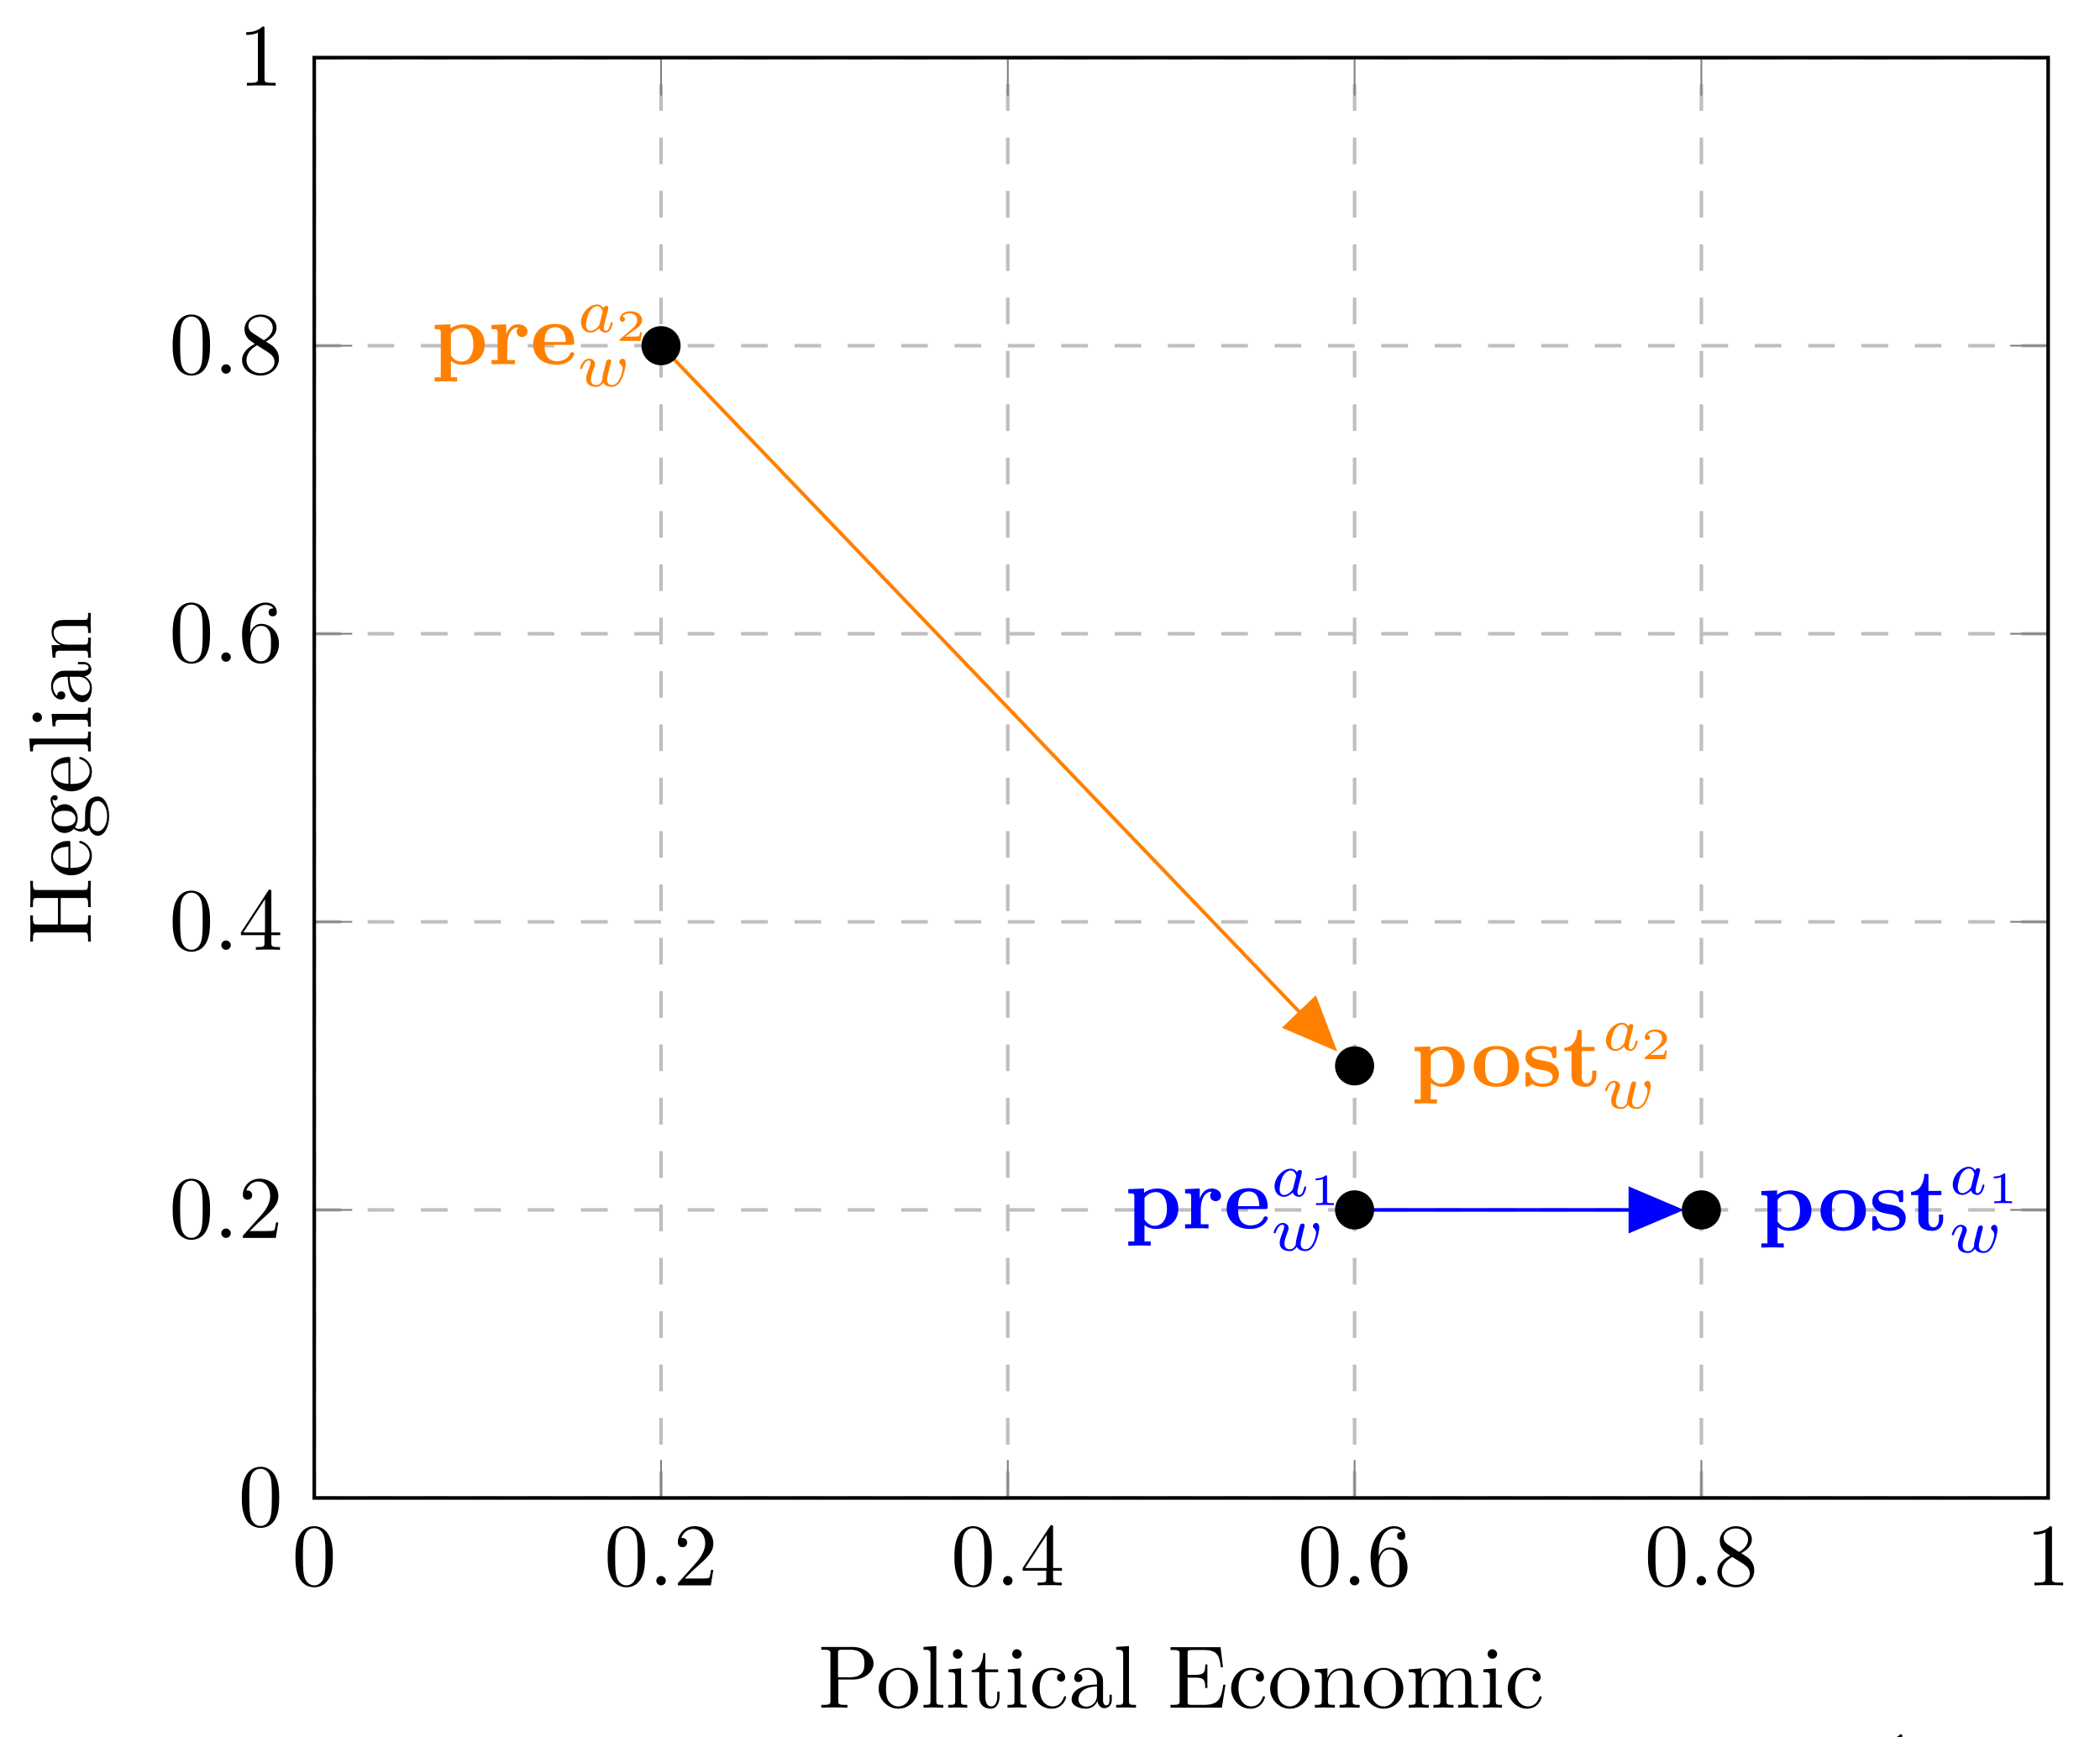 <?xml version="1.0" encoding="UTF-8"?>
<svg xmlns="http://www.w3.org/2000/svg" xmlns:xlink="http://www.w3.org/1999/xlink" width="258.824pt" height="214.137pt" viewBox="0 0 258.824 214.137" version="1.1">
<defs>
<g>
<symbol overflow="visible" id="glyph0-0">
<path style="stroke:none;" d=""/>
</symbol>
<symbol overflow="visible" id="glyph0-1">
<path style="stroke:none;" d="M 5.031 -3.5 C 5.031 -4.375 4.984 -5.25 4.594 -6.062 C 4.094 -7.125 3.203 -7.297 2.734 -7.297 C 2.078 -7.297 1.281 -7.016 0.828 -5.984 C 0.484 -5.234 0.422 -4.375 0.422 -3.5 C 0.422 -2.688 0.469 -1.703 0.922 -0.859 C 1.391 0.016 2.188 0.234 2.734 0.234 C 3.312 0.234 4.156 0.016 4.641 -1.031 C 4.984 -1.781 5.031 -2.641 5.031 -3.5 Z M 4.125 -3.641 C 4.125 -2.812 4.125 -2.062 4.016 -1.375 C 3.844 -0.328 3.219 0 2.734 0 C 2.297 0 1.656 -0.281 1.453 -1.328 C 1.344 -1.984 1.344 -2.984 1.344 -3.641 C 1.344 -4.344 1.344 -5.062 1.422 -5.656 C 1.625 -6.953 2.453 -7.047 2.734 -7.047 C 3.094 -7.047 3.812 -6.859 4.016 -5.766 C 4.125 -5.156 4.125 -4.328 4.125 -3.641 Z M 4.125 -3.641 "/>
</symbol>
<symbol overflow="visible" id="glyph0-2">
<path style="stroke:none;" d="M 4.922 -1.906 L 4.641 -1.906 C 4.594 -1.578 4.516 -1.094 4.406 -0.938 C 4.328 -0.844 3.609 -0.844 3.359 -0.844 L 1.391 -0.844 L 2.547 -1.969 C 4.266 -3.484 4.922 -4.078 4.922 -5.172 C 4.922 -6.422 3.938 -7.297 2.594 -7.297 C 1.359 -7.297 0.547 -6.281 0.547 -5.312 C 0.547 -4.703 1.094 -4.703 1.125 -4.703 C 1.312 -4.703 1.703 -4.828 1.703 -5.281 C 1.703 -5.562 1.5 -5.844 1.125 -5.844 C 1.031 -5.844 1 -5.844 0.969 -5.844 C 1.234 -6.547 1.812 -6.953 2.453 -6.953 C 3.453 -6.953 3.922 -6.062 3.922 -5.172 C 3.922 -4.297 3.375 -3.422 2.766 -2.75 L 0.672 -0.406 C 0.547 -0.281 0.547 -0.266 0.547 0 L 4.609 0 Z M 4.922 -1.906 "/>
</symbol>
<symbol overflow="visible" id="glyph0-3">
<path style="stroke:none;" d="M 5.156 -1.812 L 5.156 -2.141 L 4.062 -2.141 L 4.062 -7.125 C 4.062 -7.344 4.062 -7.422 3.891 -7.422 C 3.797 -7.422 3.75 -7.422 3.672 -7.281 L 0.312 -2.141 L 0.312 -1.812 L 3.219 -1.812 L 3.219 -0.859 C 3.219 -0.453 3.203 -0.344 2.391 -0.344 L 2.156 -0.344 L 2.156 0 C 2.609 -0.031 3.172 -0.031 3.641 -0.031 C 4.094 -0.031 4.672 -0.031 5.125 0 L 5.125 -0.344 L 4.891 -0.344 C 4.078 -0.344 4.062 -0.453 4.062 -0.859 L 4.062 -1.812 Z M 3.281 -2.141 L 0.609 -2.141 L 3.281 -6.234 Z M 3.281 -2.141 "/>
</symbol>
<symbol overflow="visible" id="glyph0-4">
<path style="stroke:none;" d="M 5 -2.234 C 5 -3.625 4.031 -4.672 2.812 -4.672 C 2.062 -4.672 1.672 -4.125 1.453 -3.594 L 1.453 -3.859 C 1.453 -6.625 2.797 -7.016 3.359 -7.016 C 3.625 -7.016 4.078 -6.953 4.328 -6.578 C 4.156 -6.578 3.719 -6.578 3.719 -6.094 C 3.719 -5.75 3.984 -5.594 4.234 -5.594 C 4.406 -5.594 4.734 -5.688 4.734 -6.109 C 4.734 -6.766 4.25 -7.297 3.344 -7.297 C 1.938 -7.297 0.453 -5.875 0.453 -3.469 C 0.453 -0.531 1.734 0.234 2.75 0.234 C 3.969 0.234 5 -0.781 5 -2.234 Z M 4.016 -2.25 C 4.016 -1.719 4.016 -1.172 3.828 -0.781 C 3.5 -0.125 3 -0.062 2.75 -0.062 C 2.062 -0.062 1.734 -0.719 1.672 -0.891 C 1.469 -1.406 1.469 -2.281 1.469 -2.469 C 1.469 -3.328 1.812 -4.422 2.797 -4.422 C 2.984 -4.422 3.484 -4.422 3.828 -3.75 C 4.016 -3.344 4.016 -2.781 4.016 -2.25 Z M 4.016 -2.25 "/>
</symbol>
<symbol overflow="visible" id="glyph0-5">
<path style="stroke:none;" d="M 5 -1.844 C 5 -2.234 4.891 -2.734 4.469 -3.188 C 4.266 -3.422 4.078 -3.531 3.391 -3.969 C 4.172 -4.375 4.703 -4.938 4.703 -5.656 C 4.703 -6.672 3.734 -7.297 2.734 -7.297 C 1.641 -7.297 0.75 -6.484 0.75 -5.469 C 0.75 -5.266 0.781 -4.781 1.234 -4.266 C 1.359 -4.125 1.766 -3.859 2.031 -3.672 C 1.406 -3.359 0.453 -2.734 0.453 -1.656 C 0.453 -0.5 1.578 0.234 2.734 0.234 C 3.969 0.234 5 -0.672 5 -1.844 Z M 4.234 -5.656 C 4.234 -5.031 3.797 -4.516 3.141 -4.125 L 1.781 -5 C 1.281 -5.328 1.234 -5.703 1.234 -5.891 C 1.234 -6.562 1.953 -7.016 2.734 -7.016 C 3.531 -7.016 4.234 -6.453 4.234 -5.656 Z M 4.453 -1.453 C 4.453 -0.641 3.641 -0.062 2.734 -0.062 C 1.797 -0.062 1 -0.75 1 -1.656 C 1 -2.297 1.359 -2.984 2.297 -3.5 L 3.641 -2.656 C 3.938 -2.438 4.453 -2.109 4.453 -1.453 Z M 4.453 -1.453 "/>
</symbol>
<symbol overflow="visible" id="glyph0-6">
<path style="stroke:none;" d="M 4.594 0 L 4.594 -0.344 L 4.234 -0.344 C 3.25 -0.344 3.219 -0.453 3.219 -0.859 L 3.219 -7.016 C 3.219 -7.266 3.219 -7.297 2.969 -7.297 C 2.297 -6.594 1.328 -6.594 0.969 -6.594 L 0.969 -6.25 C 1.188 -6.25 1.844 -6.25 2.406 -6.531 L 2.406 -0.859 C 2.406 -0.469 2.375 -0.344 1.391 -0.344 L 1.047 -0.344 L 1.047 0 C 1.422 -0.031 2.375 -0.031 2.812 -0.031 C 3.25 -0.031 4.203 -0.031 4.594 0 Z M 4.594 0 "/>
</symbol>
<symbol overflow="visible" id="glyph1-0">
<path style="stroke:none;" d=""/>
</symbol>
<symbol overflow="visible" id="glyph1-1">
<path style="stroke:none;" d="M 2.109 -0.578 C 2.109 -0.891 1.844 -1.156 1.516 -1.156 C 1.203 -1.156 0.938 -0.891 0.938 -0.578 C 0.938 -0.266 1.203 0 1.516 0 C 1.844 0 2.109 -0.266 2.109 -0.578 Z M 2.109 -0.578 "/>
</symbol>
<symbol overflow="visible" id="glyph2-0">
<path style="stroke:none;" d=""/>
</symbol>
<symbol overflow="visible" id="glyph2-1">
<path style="stroke:none;" d="M 6.578 -2.438 C 6.578 -3.906 5.578 -4.922 4 -4.922 C 3.172 -4.922 2.594 -4.594 2.344 -4.391 L 2.344 -4.922 L 0.406 -4.844 L 0.406 -4.328 C 1.078 -4.328 1.156 -4.328 1.156 -3.906 L 1.156 1.609 L 0.406 1.609 L 0.406 2.125 L 1.781 2.094 L 3.172 2.125 L 3.172 1.609 L 2.406 1.609 L 2.406 -0.422 C 2.875 -0.047 3.359 0.062 3.812 0.062 C 5.453 0.062 6.578 -0.922 6.578 -2.438 Z M 5.172 -2.438 C 5.172 -0.891 4.406 -0.328 3.688 -0.328 C 3.531 -0.328 3.016 -0.328 2.531 -0.922 C 2.406 -1.062 2.406 -1.078 2.406 -1.281 L 2.406 -3.609 C 2.406 -3.812 2.422 -3.828 2.578 -3.969 C 3.016 -4.422 3.578 -4.484 3.828 -4.484 C 4.562 -4.484 5.172 -3.828 5.172 -2.438 Z M 5.172 -2.438 "/>
</symbol>
<symbol overflow="visible" id="glyph2-2">
<path style="stroke:none;" d="M 4.844 -4.031 C 4.844 -4.609 4.25 -4.922 3.688 -4.922 C 2.906 -4.922 2.469 -4.375 2.219 -3.688 L 2.219 -4.922 L 0.406 -4.844 L 0.406 -4.328 C 1.078 -4.328 1.156 -4.328 1.156 -3.906 L 1.156 -0.516 L 0.406 -0.516 L 0.406 0 L 1.781 -0.031 C 2.203 -0.031 2.906 -0.031 3.297 0 L 3.297 -0.516 L 2.344 -0.516 L 2.344 -2.438 C 2.344 -3.203 2.625 -4.531 3.719 -4.531 C 3.719 -4.531 3.5 -4.344 3.5 -4.031 C 3.5 -3.578 3.859 -3.359 4.172 -3.359 C 4.484 -3.359 4.844 -3.594 4.844 -4.031 Z M 4.844 -4.031 "/>
</symbol>
<symbol overflow="visible" id="glyph2-3">
<path style="stroke:none;" d="M 5.406 -1.281 C 5.406 -1.484 5.203 -1.484 5.141 -1.484 C 4.969 -1.484 4.938 -1.422 4.875 -1.25 C 4.641 -0.719 4.016 -0.375 3.312 -0.375 C 1.766 -0.375 1.75 -1.828 1.75 -2.391 L 5.062 -2.391 C 5.297 -2.391 5.406 -2.391 5.406 -2.688 C 5.406 -3.016 5.344 -3.828 4.797 -4.375 C 4.391 -4.766 3.812 -4.969 3.062 -4.969 C 1.297 -4.969 0.344 -3.828 0.344 -2.469 C 0.344 -1 1.453 0.062 3.203 0.062 C 4.938 0.062 5.406 -1.094 5.406 -1.281 Z M 4.375 -2.75 L 1.75 -2.75 C 1.781 -3.172 1.781 -3.641 2.016 -4 C 2.297 -4.438 2.734 -4.562 3.062 -4.562 C 4.344 -4.562 4.359 -3.125 4.375 -2.75 Z M 4.375 -2.75 "/>
</symbol>
<symbol overflow="visible" id="glyph2-4">
<path style="stroke:none;" d="M 5.938 -2.391 C 5.938 -3.859 4.922 -4.969 3.141 -4.969 C 1.344 -4.969 0.344 -3.844 0.344 -2.391 C 0.344 -1.031 1.312 0.062 3.141 0.062 C 4.984 0.062 5.938 -1.047 5.938 -2.391 Z M 4.531 -2.516 C 4.531 -1.562 4.531 -0.375 3.141 -0.375 C 1.75 -0.375 1.75 -1.562 1.75 -2.516 C 1.75 -3 1.75 -3.562 1.938 -3.938 C 2.141 -4.344 2.609 -4.562 3.141 -4.562 C 3.609 -4.562 4.062 -4.391 4.297 -4.016 C 4.531 -3.641 4.531 -3.031 4.531 -2.516 Z M 4.531 -2.516 "/>
</symbol>
<symbol overflow="visible" id="glyph2-5">
<path style="stroke:none;" d="M 4.547 -1.531 C 4.547 -2 4.328 -2.391 3.938 -2.688 C 3.516 -3.016 3.172 -3.078 2.312 -3.219 C 1.906 -3.297 1.188 -3.422 1.188 -3.938 C 1.188 -4.609 2.219 -4.609 2.422 -4.609 C 3.234 -4.609 3.656 -4.297 3.719 -3.688 C 3.719 -3.531 3.734 -3.469 3.969 -3.469 C 4.234 -3.469 4.234 -3.531 4.234 -3.781 L 4.234 -4.656 C 4.234 -4.859 4.234 -4.969 4.031 -4.969 C 3.984 -4.969 3.969 -4.969 3.531 -4.75 C 3.25 -4.891 2.875 -4.969 2.438 -4.969 C 2.109 -4.969 0.422 -4.969 0.422 -3.531 C 0.422 -3.094 0.641 -2.797 0.859 -2.609 C 1.297 -2.219 1.703 -2.156 2.547 -2 C 2.953 -1.938 3.766 -1.797 3.766 -1.156 C 3.766 -0.328 2.766 -0.328 2.516 -0.328 C 1.359 -0.328 1.078 -1.125 0.938 -1.594 C 0.891 -1.75 0.828 -1.75 0.672 -1.75 C 0.422 -1.75 0.422 -1.688 0.422 -1.438 L 0.422 -0.234 C 0.422 -0.031 0.422 0.062 0.609 0.062 C 0.688 0.062 0.719 0.062 0.938 -0.094 L 1.234 -0.281 C 1.734 0.062 2.297 0.062 2.516 0.062 C 2.859 0.062 4.547 0.062 4.547 -1.531 Z M 4.547 -1.531 "/>
</symbol>
<symbol overflow="visible" id="glyph2-6">
<path style="stroke:none;" d="M 4.188 -1.359 L 4.188 -1.938 L 3.672 -1.938 L 3.672 -1.375 C 3.672 -0.641 3.312 -0.375 3.016 -0.375 C 2.375 -0.375 2.375 -1.078 2.375 -1.328 L 2.375 -4.344 L 3.969 -4.344 L 3.969 -4.859 L 2.375 -4.859 L 2.375 -6.953 L 1.859 -6.953 C 1.844 -5.859 1.312 -4.781 0.234 -4.75 L 0.234 -4.344 L 1.125 -4.344 L 1.125 -1.344 C 1.125 -0.172 2.078 0.062 2.859 0.062 C 3.688 0.062 4.188 -0.562 4.188 -1.359 Z M 4.188 -1.359 "/>
</symbol>
<symbol overflow="visible" id="glyph3-0">
<path style="stroke:none;" d=""/>
</symbol>
<symbol overflow="visible" id="glyph3-1">
<path style="stroke:none;" d="M 4.375 -1.094 C 4.375 -1.203 4.281 -1.203 4.266 -1.203 C 4.156 -1.203 4.141 -1.172 4.094 -0.953 C 4 -0.594 3.844 -0.141 3.531 -0.141 C 3.328 -0.141 3.281 -0.312 3.281 -0.516 C 3.281 -0.641 3.344 -0.922 3.391 -1.125 L 3.562 -1.812 C 3.641 -2.094 3.641 -2.141 3.719 -2.391 C 3.766 -2.594 3.844 -2.953 3.844 -2.984 C 3.844 -3.156 3.719 -3.234 3.594 -3.234 C 3.453 -3.234 3.281 -3.141 3.234 -2.938 C 3.078 -3.188 2.812 -3.391 2.453 -3.391 C 1.469 -3.391 0.469 -2.297 0.469 -1.203 C 0.469 -0.453 0.969 0.078 1.625 0.078 C 2.047 0.078 2.406 -0.156 2.719 -0.453 C 2.859 0 3.312 0.078 3.5 0.078 C 3.781 0.078 3.969 -0.094 4.109 -0.328 C 4.281 -0.625 4.375 -1.062 4.375 -1.094 Z M 3.109 -2.391 L 2.75 -0.953 C 2.688 -0.75 2.531 -0.594 2.359 -0.438 C 2.281 -0.391 1.984 -0.141 1.656 -0.141 C 1.359 -0.141 1.094 -0.344 1.094 -0.875 C 1.094 -1.281 1.312 -2.125 1.484 -2.438 C 1.844 -3.047 2.234 -3.172 2.453 -3.172 C 2.984 -3.172 3.125 -2.578 3.125 -2.5 C 3.125 -2.469 3.109 -2.422 3.109 -2.391 Z M 3.109 -2.391 "/>
</symbol>
<symbol overflow="visible" id="glyph3-2">
<path style="stroke:none;" d="M 5.984 -2.781 C 5.984 -3.359 5.656 -3.391 5.594 -3.391 C 5.406 -3.391 5.188 -3.188 5.188 -2.984 C 5.188 -2.859 5.266 -2.797 5.312 -2.75 C 5.5 -2.594 5.594 -2.375 5.594 -2.125 C 5.594 -2.031 5.281 -0.141 4.297 -0.141 C 3.688 -0.141 3.688 -0.688 3.688 -0.828 C 3.688 -1.031 3.719 -1.156 3.828 -1.594 L 4.031 -2.453 C 4.094 -2.656 4.188 -3.016 4.188 -3.062 C 4.188 -3.219 4.062 -3.312 3.922 -3.312 C 3.781 -3.312 3.641 -3.219 3.594 -3.078 C 3.578 -3.016 3.5 -2.703 3.438 -2.516 C 3.344 -2.078 3.344 -2.062 3.219 -1.625 C 3.125 -1.203 3.109 -1.141 3.094 -0.922 C 3.125 -0.766 3.062 -0.625 2.891 -0.391 C 2.781 -0.266 2.625 -0.141 2.375 -0.141 C 2.078 -0.141 1.688 -0.25 1.688 -0.844 C 1.688 -1.234 1.891 -1.797 2.047 -2.188 C 2.172 -2.531 2.203 -2.594 2.203 -2.734 C 2.203 -3.094 1.891 -3.391 1.484 -3.391 C 0.703 -3.391 0.359 -2.344 0.359 -2.203 C 0.359 -2.109 0.469 -2.109 0.484 -2.109 C 0.594 -2.109 0.609 -2.141 0.625 -2.234 C 0.828 -2.875 1.156 -3.172 1.453 -3.172 C 1.594 -3.172 1.656 -3.078 1.656 -2.906 C 1.656 -2.719 1.578 -2.562 1.547 -2.453 C 1.109 -1.328 1.109 -1.188 1.109 -0.938 C 1.109 -0.031 1.922 0.078 2.344 0.078 C 2.484 0.078 2.859 0.078 3.203 -0.438 C 3.391 -0.094 3.812 0.078 4.266 0.078 C 4.953 0.078 5.297 -0.516 5.453 -0.828 C 5.781 -1.469 5.984 -2.438 5.984 -2.781 Z M 5.984 -2.781 "/>
</symbol>
<symbol overflow="visible" id="glyph4-0">
<path style="stroke:none;" d=""/>
</symbol>
<symbol overflow="visible" id="glyph4-1">
<path style="stroke:none;" d="M 3.031 0 L 3.031 -0.234 L 2.766 -0.234 C 2.188 -0.234 2.188 -0.297 2.188 -0.469 L 2.188 -3.484 C 2.188 -3.656 2.172 -3.656 1.984 -3.656 C 1.594 -3.297 0.984 -3.297 0.875 -3.297 L 0.781 -3.297 L 0.781 -3.062 L 0.875 -3.062 C 1 -3.062 1.359 -3.078 1.672 -3.219 L 1.672 -0.469 C 1.672 -0.297 1.672 -0.234 1.094 -0.234 L 0.828 -0.234 L 0.828 0 C 1.125 -0.016 1.609 -0.016 1.938 -0.016 C 2.25 -0.016 2.734 -0.016 3.031 0 Z M 3.031 0 "/>
</symbol>
<symbol overflow="visible" id="glyph4-2">
<path style="stroke:none;" d="M 3.234 -1.062 L 3 -1.062 C 2.984 -0.953 2.922 -0.609 2.844 -0.562 C 2.797 -0.531 2.344 -0.531 2.25 -0.531 L 1.172 -0.531 C 1.547 -0.797 1.953 -1.109 2.281 -1.328 C 2.766 -1.656 3.234 -1.984 3.234 -2.562 C 3.234 -3.266 2.562 -3.656 1.781 -3.656 C 1.047 -3.656 0.5 -3.219 0.5 -2.688 C 0.5 -2.406 0.734 -2.359 0.812 -2.359 C 0.969 -2.359 1.141 -2.453 1.141 -2.672 C 1.141 -2.875 1 -2.984 0.828 -3 C 0.984 -3.25 1.297 -3.406 1.672 -3.406 C 2.203 -3.406 2.641 -3.094 2.641 -2.562 C 2.641 -2.094 2.328 -1.75 1.906 -1.391 L 0.562 -0.25 C 0.516 -0.203 0.5 -0.203 0.5 -0.172 L 0.5 0 L 3.047 0 Z M 3.234 -1.062 "/>
</symbol>
<symbol overflow="visible" id="glyph5-0">
<path style="stroke:none;" d=""/>
</symbol>
<symbol overflow="visible" id="glyph5-1">
<path style="stroke:none;" d="M 6.828 -5.438 C 6.828 -6.516 5.75 -7.484 4.25 -7.484 L 0.391 -7.484 L 0.391 -7.141 L 0.641 -7.141 C 1.484 -7.141 1.516 -7.016 1.516 -6.625 L 1.516 -0.859 C 1.516 -0.453 1.484 -0.344 0.641 -0.344 L 0.391 -0.344 L 0.391 0 C 0.766 -0.031 1.578 -0.031 2 -0.031 C 2.406 -0.031 3.234 -0.031 3.609 0 L 3.609 -0.344 L 3.359 -0.344 C 2.516 -0.344 2.484 -0.453 2.484 -0.859 L 2.484 -3.469 L 4.344 -3.469 C 5.656 -3.469 6.828 -4.344 6.828 -5.438 Z M 5.703 -5.438 C 5.703 -4.922 5.703 -3.75 3.969 -3.75 L 2.453 -3.75 L 2.453 -6.703 C 2.453 -7.062 2.469 -7.141 2.984 -7.141 L 3.969 -7.141 C 5.703 -7.141 5.703 -5.984 5.703 -5.438 Z M 5.703 -5.438 "/>
</symbol>
<symbol overflow="visible" id="glyph5-2">
<path style="stroke:none;" d="M 5.156 -2.344 C 5.156 -3.75 4.062 -4.906 2.734 -4.906 C 1.375 -4.906 0.312 -3.719 0.312 -2.344 C 0.312 -0.938 1.453 0.125 2.734 0.125 C 4.047 0.125 5.156 -0.953 5.156 -2.344 Z M 4.25 -2.438 C 4.25 -2.031 4.25 -1.453 4.016 -0.969 C 3.766 -0.469 3.281 -0.156 2.734 -0.156 C 2.266 -0.156 1.781 -0.391 1.484 -0.891 C 1.219 -1.375 1.219 -2.031 1.219 -2.438 C 1.219 -2.859 1.219 -3.453 1.484 -3.938 C 1.781 -4.438 2.297 -4.672 2.734 -4.672 C 3.203 -4.672 3.688 -4.422 3.969 -3.953 C 4.25 -3.484 4.25 -2.844 4.25 -2.438 Z M 4.25 -2.438 "/>
</symbol>
<symbol overflow="visible" id="glyph5-3">
<path style="stroke:none;" d="M 2.797 0 L 2.797 -0.344 C 2.062 -0.344 1.938 -0.344 1.938 -0.828 L 1.938 -7.594 L 0.359 -7.484 L 0.359 -7.141 C 1.125 -7.141 1.219 -7.062 1.219 -6.531 L 1.219 -0.828 C 1.219 -0.344 1.094 -0.344 0.359 -0.344 L 0.359 0 L 1.578 -0.031 Z M 2.797 0 "/>
</symbol>
<symbol overflow="visible" id="glyph5-4">
<path style="stroke:none;" d="M 2.703 0 L 2.703 -0.344 C 1.984 -0.344 1.938 -0.391 1.938 -0.828 L 1.938 -4.844 L 0.406 -4.719 L 0.406 -4.375 C 1.125 -4.375 1.219 -4.312 1.219 -3.781 L 1.219 -0.828 C 1.219 -0.344 1.094 -0.344 0.359 -0.344 L 0.359 0 L 1.562 -0.031 C 1.953 -0.031 2.328 -0.016 2.703 0 Z M 2.109 -6.609 C 2.109 -6.906 1.844 -7.203 1.516 -7.203 C 1.156 -7.203 0.938 -6.891 0.938 -6.609 C 0.938 -6.312 1.188 -6.031 1.516 -6.031 C 1.891 -6.031 2.109 -6.344 2.109 -6.609 Z M 2.109 -6.609 "/>
</symbol>
<symbol overflow="visible" id="glyph5-5">
<path style="stroke:none;" d="M 3.641 -1.359 L 3.641 -1.984 L 3.359 -1.984 L 3.359 -1.375 C 3.359 -0.562 3.031 -0.156 2.625 -0.156 C 1.891 -0.156 1.891 -1.156 1.891 -1.344 L 1.891 -4.375 L 3.469 -4.375 L 3.469 -4.719 L 1.891 -4.719 L 1.891 -6.734 L 1.625 -6.734 C 1.609 -5.844 1.281 -4.672 0.203 -4.625 L 0.203 -4.375 L 1.141 -4.375 L 1.141 -1.359 C 1.141 -0.016 2.156 0.125 2.547 0.125 C 3.328 0.125 3.641 -0.656 3.641 -1.359 Z M 3.641 -1.359 "/>
</symbol>
<symbol overflow="visible" id="glyph5-6">
<path style="stroke:none;" d="M 4.547 -1.297 C 4.547 -1.406 4.438 -1.406 4.406 -1.406 C 4.297 -1.406 4.281 -1.375 4.266 -1.297 C 3.938 -0.281 3.234 -0.156 2.828 -0.156 C 2.25 -0.156 1.281 -0.625 1.281 -2.391 C 1.281 -4.172 2.172 -4.641 2.766 -4.641 C 2.859 -4.641 3.547 -4.625 3.938 -4.234 C 3.484 -4.188 3.422 -3.859 3.422 -3.719 C 3.422 -3.438 3.609 -3.219 3.922 -3.219 C 4.203 -3.219 4.422 -3.406 4.422 -3.734 C 4.422 -4.484 3.594 -4.906 2.75 -4.906 C 1.375 -4.906 0.375 -3.719 0.375 -2.359 C 0.375 -0.969 1.453 0.125 2.734 0.125 C 4.188 0.125 4.547 -1.188 4.547 -1.297 Z M 4.547 -1.297 "/>
</symbol>
<symbol overflow="visible" id="glyph5-7">
<path style="stroke:none;" d="M 5.297 -0.969 L 5.297 -1.594 L 5.016 -1.594 L 5.016 -0.969 C 5.016 -0.344 4.75 -0.281 4.625 -0.281 C 4.266 -0.281 4.219 -0.766 4.219 -0.828 L 4.219 -3.016 C 4.219 -3.469 4.219 -3.906 3.828 -4.297 C 3.391 -4.734 2.844 -4.906 2.328 -4.906 C 1.422 -4.906 0.672 -4.391 0.672 -3.672 C 0.672 -3.344 0.891 -3.156 1.172 -3.156 C 1.484 -3.156 1.672 -3.375 1.672 -3.656 C 1.672 -3.797 1.625 -4.156 1.125 -4.156 C 1.406 -4.547 1.953 -4.672 2.297 -4.672 C 2.844 -4.672 3.469 -4.234 3.469 -3.266 L 3.469 -2.859 C 2.906 -2.828 2.141 -2.797 1.453 -2.469 C 0.625 -2.094 0.344 -1.516 0.344 -1.047 C 0.344 -0.156 1.406 0.125 2.109 0.125 C 2.828 0.125 3.328 -0.312 3.531 -0.828 C 3.578 -0.391 3.875 0.062 4.391 0.062 C 4.625 0.062 5.297 -0.094 5.297 -0.969 Z M 3.469 -1.531 C 3.469 -0.5 2.672 -0.125 2.172 -0.125 C 1.641 -0.125 1.188 -0.5 1.188 -1.047 C 1.188 -1.656 1.656 -2.562 3.469 -2.625 Z M 3.469 -1.531 "/>
</symbol>
<symbol overflow="visible" id="glyph5-8">
<path style="stroke:none;" d="M 7.141 -2.828 L 6.875 -2.828 C 6.594 -1.141 6.344 -0.344 4.453 -0.344 L 3 -0.344 C 2.484 -0.344 2.469 -0.422 2.469 -0.781 L 2.469 -3.703 L 3.453 -3.703 C 4.516 -3.703 4.641 -3.359 4.641 -2.422 L 4.906 -2.422 L 4.906 -5.328 L 4.641 -5.328 C 4.641 -4.375 4.516 -4.047 3.453 -4.047 L 2.469 -4.047 L 2.469 -6.672 C 2.469 -7.031 2.484 -7.109 3 -7.109 L 4.422 -7.109 C 6.094 -7.109 6.391 -6.5 6.562 -4.984 L 6.828 -4.984 L 6.531 -7.453 L 0.359 -7.453 L 0.359 -7.109 L 0.625 -7.109 C 1.469 -7.109 1.484 -6.984 1.484 -6.594 L 1.484 -0.859 C 1.484 -0.453 1.469 -0.344 0.625 -0.344 L 0.359 -0.344 L 0.359 0 L 6.688 0 Z M 7.141 -2.828 "/>
</symbol>
<symbol overflow="visible" id="glyph5-9">
<path style="stroke:none;" d="M 5.859 0 L 5.859 -0.344 C 5.297 -0.344 5.016 -0.344 5 -0.672 L 5 -2.766 C 5 -3.703 5 -4.047 4.672 -4.438 C 4.516 -4.625 4.156 -4.844 3.516 -4.844 C 2.719 -4.844 2.203 -4.375 1.891 -3.688 L 1.891 -4.844 L 0.344 -4.719 L 0.344 -4.375 C 1.125 -4.375 1.203 -4.297 1.203 -3.766 L 1.203 -0.828 C 1.203 -0.344 1.078 -0.344 0.344 -0.344 L 0.344 0 L 1.594 -0.031 L 2.812 0 L 2.812 -0.344 C 2.078 -0.344 1.953 -0.344 1.953 -0.828 L 1.953 -2.844 C 1.953 -3.984 2.734 -4.594 3.438 -4.594 C 4.125 -4.594 4.25 -4.016 4.25 -3.391 L 4.25 -0.828 C 4.25 -0.344 4.125 -0.344 3.391 -0.344 L 3.391 0 L 4.641 -0.031 Z M 5.859 0 "/>
</symbol>
<symbol overflow="visible" id="glyph5-10">
<path style="stroke:none;" d="M 8.906 0 L 8.906 -0.344 C 8.328 -0.344 8.062 -0.344 8.047 -0.672 L 8.047 -2.766 C 8.047 -3.703 8.047 -4.047 7.719 -4.438 C 7.562 -4.625 7.203 -4.844 6.562 -4.844 C 5.641 -4.844 5.156 -4.188 4.969 -3.766 C 4.812 -4.719 4.016 -4.844 3.516 -4.844 C 2.719 -4.844 2.203 -4.375 1.891 -3.688 L 1.891 -4.844 L 0.344 -4.719 L 0.344 -4.375 C 1.125 -4.375 1.203 -4.297 1.203 -3.766 L 1.203 -0.828 C 1.203 -0.344 1.078 -0.344 0.344 -0.344 L 0.344 0 L 1.594 -0.031 L 2.812 0 L 2.812 -0.344 C 2.078 -0.344 1.953 -0.344 1.953 -0.828 L 1.953 -2.844 C 1.953 -3.984 2.734 -4.594 3.438 -4.594 C 4.125 -4.594 4.25 -4.016 4.25 -3.391 L 4.25 -0.828 C 4.25 -0.344 4.125 -0.344 3.391 -0.344 L 3.391 0 L 4.641 -0.031 L 5.859 0 L 5.859 -0.344 C 5.125 -0.344 5 -0.344 5 -0.828 L 5 -2.844 C 5 -3.984 5.781 -4.594 6.484 -4.594 C 7.172 -4.594 7.297 -4.016 7.297 -3.391 L 7.297 -0.828 C 7.297 -0.344 7.172 -0.344 6.438 -0.344 L 6.438 0 L 7.672 -0.031 Z M 8.906 0 "/>
</symbol>
<symbol overflow="visible" id="glyph6-0">
<path style="stroke:none;" d=""/>
</symbol>
<symbol overflow="visible" id="glyph6-1">
<path style="stroke:none;" d="M 0 -7.844 L -0.344 -7.844 L -0.344 -7.578 C -0.344 -6.734 -0.453 -6.719 -0.859 -6.719 L -6.625 -6.719 C -7.016 -6.719 -7.141 -6.734 -7.141 -7.578 L -7.141 -7.844 L -7.484 -7.844 C -7.453 -7.453 -7.453 -6.656 -7.453 -6.234 C -7.453 -5.812 -7.453 -5 -7.484 -4.609 L -7.141 -4.609 L -7.141 -4.875 C -7.141 -5.719 -7.016 -5.734 -6.625 -5.734 L -4.062 -5.734 L -4.062 -2.469 L -6.625 -2.469 C -7.016 -2.469 -7.141 -2.484 -7.141 -3.328 L -7.141 -3.594 L -7.484 -3.594 C -7.453 -3.203 -7.453 -2.406 -7.453 -1.984 C -7.453 -1.562 -7.453 -0.75 -7.484 -0.359 L -7.141 -0.359 L -7.141 -0.625 C -7.141 -1.469 -7.016 -1.484 -6.625 -1.484 L -0.859 -1.484 C -0.453 -1.484 -0.344 -1.469 -0.344 -0.625 L -0.344 -0.359 L 0 -0.359 C -0.031 -0.75 -0.031 -1.562 -0.031 -1.969 C -0.031 -2.391 -0.031 -3.203 0 -3.594 L -0.344 -3.594 L -0.344 -3.328 C -0.344 -2.484 -0.453 -2.469 -0.859 -2.469 L -3.719 -2.469 L -3.719 -5.734 L -0.859 -5.734 C -0.453 -5.734 -0.344 -5.719 -0.344 -4.875 L -0.344 -4.609 L 0 -4.609 C -0.031 -5 -0.031 -5.812 -0.031 -6.219 C -0.031 -6.641 -0.031 -7.453 0 -7.844 Z M 0 -7.844 "/>
</symbol>
<symbol overflow="visible" id="glyph6-2">
<path style="stroke:none;" d="M -1.297 -4.547 C -1.406 -4.547 -1.438 -4.453 -1.438 -4.406 C -1.438 -4.297 -1.375 -4.281 -1.281 -4.266 C -0.156 -3.875 -0.156 -2.891 -0.156 -2.781 C -0.156 -2.234 -0.484 -1.797 -0.891 -1.547 C -1.406 -1.219 -2.141 -1.219 -2.531 -1.219 L -2.531 -4.266 C -2.531 -4.516 -2.531 -4.547 -2.766 -4.547 C -3.844 -4.547 -4.906 -3.953 -4.906 -2.578 C -4.906 -1.312 -3.781 -0.312 -2.406 -0.312 C -0.938 -0.312 0.125 -1.453 0.125 -2.719 C 0.125 -4.047 -1.094 -4.547 -1.297 -4.547 Z M -2.766 -3.828 L -2.766 -1.234 C -4.391 -1.297 -4.672 -2.219 -4.672 -2.578 C -4.672 -3.719 -3.188 -3.828 -2.766 -3.828 Z M -2.766 -3.828 "/>
</symbol>
<symbol overflow="visible" id="glyph6-3">
<path style="stroke:none;" d="M -4.422 -5.312 C -4.609 -5.312 -4.969 -5.188 -4.969 -4.75 C -4.969 -4.531 -4.891 -4.047 -4.453 -3.594 C -4.812 -3.125 -4.844 -2.672 -4.844 -2.438 C -4.844 -1.406 -4.078 -0.656 -3.234 -0.656 C -2.766 -0.656 -2.344 -0.891 -2.109 -1.172 C -1.953 -1.031 -1.594 -0.828 -1.203 -0.828 C -0.859 -0.828 -0.453 -0.969 -0.234 -1.312 C -0.047 -0.656 0.422 -0.312 0.859 -0.312 C 1.656 -0.312 2.25 -1.391 2.25 -2.734 C 2.25 -4.016 1.703 -5.156 0.844 -5.156 C 0.453 -5.156 -0.094 -5 -0.406 -4.453 C -0.719 -3.859 -0.719 -3.234 -0.719 -2.562 C -0.719 -2.297 -0.719 -1.812 -0.719 -1.734 C -0.766 -1.391 -1.109 -1.156 -1.453 -1.156 C -1.5 -1.156 -1.75 -1.156 -1.969 -1.344 C -1.672 -1.781 -1.625 -2.219 -1.625 -2.438 C -1.625 -3.453 -2.391 -4.203 -3.234 -4.203 C -3.641 -4.203 -4.047 -4.031 -4.297 -3.75 C -4.672 -4.156 -4.719 -4.547 -4.719 -4.75 C -4.719 -4.75 -4.719 -4.812 -4.703 -4.859 C -4.672 -4.734 -4.547 -4.672 -4.422 -4.672 C -4.234 -4.672 -4.094 -4.812 -4.094 -5 C -4.094 -5.109 -4.172 -5.312 -4.422 -5.312 Z M -3.234 -3.391 C -2.953 -3.391 -2.594 -3.375 -2.328 -3.203 C -2.188 -3.125 -1.891 -2.875 -1.891 -2.438 C -1.891 -1.484 -2.984 -1.484 -3.234 -1.484 C -3.531 -1.484 -3.875 -1.484 -4.156 -1.656 C -4.281 -1.734 -4.594 -2 -4.594 -2.438 C -4.594 -3.391 -3.5 -3.391 -3.234 -3.391 Z M 0.859 -4.594 C 1.453 -4.594 2 -3.812 2 -2.734 C 2 -1.625 1.453 -0.875 0.859 -0.875 C 0.359 -0.875 -0.047 -1.297 -0.078 -1.781 L -0.078 -2.422 C -0.078 -3.359 -0.078 -4.594 0.859 -4.594 Z M 0.859 -4.594 "/>
</symbol>
<symbol overflow="visible" id="glyph6-4">
<path style="stroke:none;" d="M 0 -2.797 L -0.344 -2.797 C -0.344 -2.062 -0.344 -1.938 -0.828 -1.938 L -7.594 -1.938 L -7.484 -0.359 L -7.141 -0.359 C -7.141 -1.125 -7.062 -1.219 -6.531 -1.219 L -0.828 -1.219 C -0.344 -1.219 -0.344 -1.094 -0.344 -0.359 L 0 -0.359 L -0.031 -1.578 Z M 0 -2.797 "/>
</symbol>
<symbol overflow="visible" id="glyph6-5">
<path style="stroke:none;" d="M 0 -2.703 L -0.344 -2.703 C -0.344 -1.984 -0.391 -1.938 -0.828 -1.938 L -4.844 -1.938 L -4.719 -0.406 L -4.375 -0.406 C -4.375 -1.125 -4.312 -1.219 -3.781 -1.219 L -0.828 -1.219 C -0.344 -1.219 -0.344 -1.094 -0.344 -0.359 L 0 -0.359 L -0.031 -1.562 C -0.031 -1.953 -0.016 -2.328 0 -2.703 Z M -6.609 -2.109 C -6.906 -2.109 -7.203 -1.844 -7.203 -1.516 C -7.203 -1.156 -6.891 -0.938 -6.609 -0.938 C -6.312 -0.938 -6.031 -1.188 -6.031 -1.516 C -6.031 -1.891 -6.344 -2.109 -6.609 -2.109 Z M -6.609 -2.109 "/>
</symbol>
<symbol overflow="visible" id="glyph6-6">
<path style="stroke:none;" d="M -0.969 -5.297 L -1.594 -5.297 L -1.594 -5.016 L -0.969 -5.016 C -0.344 -5.016 -0.281 -4.75 -0.281 -4.625 C -0.281 -4.266 -0.766 -4.219 -0.828 -4.219 L -3.016 -4.219 C -3.469 -4.219 -3.906 -4.219 -4.297 -3.828 C -4.734 -3.391 -4.906 -2.844 -4.906 -2.328 C -4.906 -1.422 -4.391 -0.672 -3.672 -0.672 C -3.344 -0.672 -3.156 -0.891 -3.156 -1.172 C -3.156 -1.484 -3.375 -1.672 -3.656 -1.672 C -3.797 -1.672 -4.156 -1.625 -4.156 -1.125 C -4.547 -1.406 -4.672 -1.953 -4.672 -2.297 C -4.672 -2.844 -4.234 -3.469 -3.266 -3.469 L -2.859 -3.469 C -2.828 -2.906 -2.797 -2.141 -2.469 -1.453 C -2.094 -0.625 -1.516 -0.344 -1.047 -0.344 C -0.156 -0.344 0.125 -1.406 0.125 -2.109 C 0.125 -2.828 -0.312 -3.328 -0.828 -3.531 C -0.391 -3.578 0.062 -3.875 0.062 -4.391 C 0.062 -4.625 -0.094 -5.297 -0.969 -5.297 Z M -1.531 -3.469 C -0.5 -3.469 -0.125 -2.672 -0.125 -2.172 C -0.125 -1.641 -0.5 -1.188 -1.047 -1.188 C -1.656 -1.188 -2.562 -1.656 -2.625 -3.469 Z M -1.531 -3.469 "/>
</symbol>
<symbol overflow="visible" id="glyph6-7">
<path style="stroke:none;" d="M 0 -5.859 L -0.344 -5.859 C -0.344 -5.297 -0.344 -5.016 -0.672 -5 L -2.766 -5 C -3.703 -5 -4.047 -5 -4.438 -4.672 C -4.625 -4.516 -4.844 -4.156 -4.844 -3.516 C -4.844 -2.719 -4.375 -2.203 -3.688 -1.891 L -4.844 -1.891 L -4.719 -0.344 L -4.375 -0.344 C -4.375 -1.125 -4.297 -1.203 -3.766 -1.203 L -0.828 -1.203 C -0.344 -1.203 -0.344 -1.078 -0.344 -0.344 L 0 -0.344 L -0.031 -1.594 L 0 -2.812 L -0.344 -2.812 C -0.344 -2.078 -0.344 -1.953 -0.828 -1.953 L -2.844 -1.953 C -3.984 -1.953 -4.594 -2.734 -4.594 -3.438 C -4.594 -4.125 -4.016 -4.25 -3.391 -4.25 L -0.828 -4.25 C -0.344 -4.25 -0.344 -4.125 -0.344 -3.391 L 0 -3.391 L -0.031 -4.641 Z M 0 -5.859 "/>
</symbol>
<symbol overflow="visible" id="glyph7-0">
<path style="stroke:none;" d=""/>
</symbol>
<symbol overflow="visible" id="glyph7-1">
<path style="stroke:none;" d="M 4.172 0 L 4.172 -0.312 L 3.859 -0.312 C 2.953 -0.312 2.938 -0.422 2.938 -0.781 L 2.938 -6.375 C 2.938 -6.625 2.938 -6.641 2.703 -6.641 C 2.078 -6 1.203 -6 0.891 -6 L 0.891 -5.688 C 1.094 -5.688 1.672 -5.688 2.188 -5.953 L 2.188 -0.781 C 2.188 -0.422 2.156 -0.312 1.266 -0.312 L 0.953 -0.312 L 0.953 0 C 1.297 -0.031 2.156 -0.031 2.562 -0.031 C 2.953 -0.031 3.828 -0.031 4.172 0 Z M 4.172 0 "/>
</symbol>
</g>
<clipPath id="clip1">
  <path d="M 38.73 6 L 252.434 6 L 252.434 185 L 38.73 185 Z M 38.73 6 "/>
</clipPath>
<clipPath id="clip2">
  <path d="M 38 7.102 L 253 7.102 L 253 184.637 L 38 184.637 Z M 38 7.102 "/>
</clipPath>
<clipPath id="clip3">
  <path d="M 38.73 6 L 252.434 6 L 252.434 185 L 38.73 185 Z M 38.73 6 "/>
</clipPath>
<clipPath id="clip4">
  <path d="M 38 7.102 L 253 7.102 L 253 184.637 L 38 184.637 Z M 38 7.102 "/>
</clipPath>
<clipPath id="clip5">
  <path d="M 232 213 L 236 213 L 236 214.137 L 232 214.137 Z M 232 213 "/>
</clipPath>
</defs>
<g id="surface1">
<g clip-path="url(#clip1)" clip-rule="nonzero">
<path style="fill:none;stroke-width:0.399;stroke-linecap:butt;stroke-linejoin:miter;stroke:rgb(75%,75%,75%);stroke-opacity:1;stroke-dasharray:2.989,2.989;stroke-miterlimit:10;" d="M -0.001 0.001 L -0.001 161.397 M 38.855 0.001 L 38.855 161.397 M 77.708 0.001 L 77.708 161.397 M 116.565 0.001 L 116.565 161.397 M 155.418 0.001 L 155.418 161.397 M 194.274 0.001 L 194.274 161.397 " transform="matrix(1.1,0,0,-1.1,38.732,184.638)"/>
</g>
<g clip-path="url(#clip2)" clip-rule="nonzero">
<path style="fill:none;stroke-width:0.399;stroke-linecap:butt;stroke-linejoin:miter;stroke:rgb(75%,75%,75%);stroke-opacity:1;stroke-dasharray:2.989,2.989;stroke-miterlimit:10;" d="M -0.001 0.001 L 194.274 0.001 M -0.001 32.278 L 194.274 32.278 M -0.001 64.558 L 194.274 64.558 M -0.001 96.837 L 194.274 96.837 M -0.001 129.117 L 194.274 129.117 M -0.001 161.397 L 194.274 161.397 " transform="matrix(1.1,0,0,-1.1,38.732,184.638)"/>
</g>
<g clip-path="url(#clip3)" clip-rule="nonzero">
<path style="fill:none;stroke-width:0.199;stroke-linecap:butt;stroke-linejoin:miter;stroke:rgb(50%,50%,50%);stroke-opacity:1;stroke-miterlimit:10;" d="M -0.001 0.001 L -0.001 4.252 M 38.855 0.001 L 38.855 4.252 M 77.708 0.001 L 77.708 4.252 M 116.565 0.001 L 116.565 4.252 M 155.418 0.001 L 155.418 4.252 M 194.274 0.001 L 194.274 4.252 M -0.001 161.397 L -0.001 157.146 M 38.855 161.397 L 38.855 157.146 M 77.708 161.397 L 77.708 157.146 M 116.565 161.397 L 116.565 157.146 M 155.418 161.397 L 155.418 157.146 M 194.274 161.397 L 194.274 157.146 " transform="matrix(1.1,0,0,-1.1,38.732,184.638)"/>
</g>
<g clip-path="url(#clip4)" clip-rule="nonzero">
<path style="fill:none;stroke-width:0.199;stroke-linecap:butt;stroke-linejoin:miter;stroke:rgb(50%,50%,50%);stroke-opacity:1;stroke-miterlimit:10;" d="M -0.001 0.001 L 4.253 0.001 M -0.001 32.278 L 4.253 32.278 M -0.001 64.558 L 4.253 64.558 M -0.001 96.837 L 4.253 96.837 M -0.001 129.117 L 4.253 129.117 M -0.001 161.397 L 4.253 161.397 M 194.274 0.001 L 190.023 0.001 M 194.274 32.278 L 190.023 32.278 M 194.274 64.558 L 190.023 64.558 M 194.274 96.837 L 190.023 96.837 M 194.274 129.117 L 190.023 129.117 M 194.274 161.397 L 190.023 161.397 " transform="matrix(1.1,0,0,-1.1,38.732,184.638)"/>
</g>
<path style="fill:none;stroke-width:0.399;stroke-linecap:butt;stroke-linejoin:miter;stroke:rgb(0%,0%,0%);stroke-opacity:1;stroke-miterlimit:10;" d="M -0.001 0.001 L -0.001 161.397 L 194.274 161.397 L 194.274 0.001 Z M -0.001 0.001 " transform="matrix(1.1,0,0,-1.1,38.732,184.638)"/>
<g style="fill:rgb(0%,0%,0%);fill-opacity:1;">
  <use xlink:href="#glyph0-1" x="35.992" y="195.411"/>
</g>
<g style="fill:rgb(0%,0%,0%);fill-opacity:1;">
  <use xlink:href="#glyph0-1" x="74.47" y="195.411"/>
</g>
<g style="fill:rgb(0%,0%,0%);fill-opacity:1;">
  <use xlink:href="#glyph1-1" x="79.949" y="195.411"/>
</g>
<g style="fill:rgb(0%,0%,0%);fill-opacity:1;">
  <use xlink:href="#glyph0-2" x="82.994" y="195.411"/>
</g>
<g style="fill:rgb(0%,0%,0%);fill-opacity:1;">
  <use xlink:href="#glyph0-1" x="117.209" y="195.411"/>
</g>
<g style="fill:rgb(0%,0%,0%);fill-opacity:1;">
  <use xlink:href="#glyph1-1" x="122.69" y="195.411"/>
</g>
<g style="fill:rgb(0%,0%,0%);fill-opacity:1;">
  <use xlink:href="#glyph0-3" x="125.733" y="195.411"/>
</g>
<g style="fill:rgb(0%,0%,0%);fill-opacity:1;">
  <use xlink:href="#glyph0-1" x="159.949" y="195.411"/>
</g>
<g style="fill:rgb(0%,0%,0%);fill-opacity:1;">
  <use xlink:href="#glyph1-1" x="165.429" y="195.411"/>
</g>
<g style="fill:rgb(0%,0%,0%);fill-opacity:1;">
  <use xlink:href="#glyph0-4" x="168.473" y="195.411"/>
</g>
<g style="fill:rgb(0%,0%,0%);fill-opacity:1;">
  <use xlink:href="#glyph0-1" x="202.689" y="195.411"/>
</g>
<g style="fill:rgb(0%,0%,0%);fill-opacity:1;">
  <use xlink:href="#glyph1-1" x="208.168" y="195.411"/>
</g>
<g style="fill:rgb(0%,0%,0%);fill-opacity:1;">
  <use xlink:href="#glyph0-5" x="211.212" y="195.411"/>
</g>
<g style="fill:rgb(0%,0%,0%);fill-opacity:1;">
  <use xlink:href="#glyph0-6" x="249.69" y="195.411"/>
</g>
<g style="fill:rgb(0%,0%,0%);fill-opacity:1;">
  <use xlink:href="#glyph0-1" x="29.381" y="188.089"/>
</g>
<g style="fill:rgb(0%,0%,0%);fill-opacity:1;">
  <use xlink:href="#glyph0-1" x="20.857" y="152.582"/>
</g>
<g style="fill:rgb(0%,0%,0%);fill-opacity:1;">
  <use xlink:href="#glyph1-1" x="26.336" y="152.582"/>
</g>
<g style="fill:rgb(0%,0%,0%);fill-opacity:1;">
  <use xlink:href="#glyph0-2" x="29.381" y="152.582"/>
</g>
<g style="fill:rgb(0%,0%,0%);fill-opacity:1;">
  <use xlink:href="#glyph0-1" x="20.857" y="117.075"/>
</g>
<g style="fill:rgb(0%,0%,0%);fill-opacity:1;">
  <use xlink:href="#glyph1-1" x="26.336" y="117.075"/>
</g>
<g style="fill:rgb(0%,0%,0%);fill-opacity:1;">
  <use xlink:href="#glyph0-3" x="29.381" y="117.075"/>
</g>
<g style="fill:rgb(0%,0%,0%);fill-opacity:1;">
  <use xlink:href="#glyph0-1" x="20.857" y="81.568"/>
</g>
<g style="fill:rgb(0%,0%,0%);fill-opacity:1;">
  <use xlink:href="#glyph1-1" x="26.336" y="81.568"/>
</g>
<g style="fill:rgb(0%,0%,0%);fill-opacity:1;">
  <use xlink:href="#glyph0-4" x="29.381" y="81.568"/>
</g>
<g style="fill:rgb(0%,0%,0%);fill-opacity:1;">
  <use xlink:href="#glyph0-1" x="20.857" y="46.061"/>
</g>
<g style="fill:rgb(0%,0%,0%);fill-opacity:1;">
  <use xlink:href="#glyph1-1" x="26.336" y="46.061"/>
</g>
<g style="fill:rgb(0%,0%,0%);fill-opacity:1;">
  <use xlink:href="#glyph0-5" x="29.381" y="46.061"/>
</g>
<g style="fill:rgb(0%,0%,0%);fill-opacity:1;">
  <use xlink:href="#glyph0-6" x="29.381" y="10.555"/>
</g>
<path style="fill:none;stroke-width:0.399;stroke-linecap:butt;stroke-linejoin:miter;stroke:rgb(0%,0%,100%);stroke-opacity:1;stroke-miterlimit:10;" d="M 116.565 32.278 C 116.565 32.278 153.475 32.278 152.669 32.278 " transform="matrix(1.1,0,0,-1.1,38.732,184.638)"/>
<path style="fill-rule:nonzero;fill:rgb(0%,0%,100%);fill-opacity:1;stroke-width:0.399;stroke-linecap:butt;stroke-linejoin:miter;stroke:rgb(0%,0%,100%);stroke-opacity:1;stroke-miterlimit:10;" d="M -5.204 2.335 L 0.3 -0.002 L -5.204 -2.335 Z M -5.204 2.335 " transform="matrix(1.1,0,0,-1.1,206.666,149.131)"/>
<path style="fill:none;stroke-width:0.399;stroke-linecap:butt;stroke-linejoin:miter;stroke:rgb(100%,50%,0%);stroke-opacity:1;stroke-miterlimit:10;" d="M 38.855 129.117 C 38.855 129.117 114.622 50.033 114.061 50.616 " transform="matrix(1.1,0,0,-1.1,38.732,184.638)"/>
<path style="fill-rule:nonzero;fill:rgb(100%,50%,0%);fill-opacity:1;stroke-width:0.399;stroke-linecap:butt;stroke-linejoin:miter;stroke:rgb(100%,50%,0%);stroke-opacity:1;stroke-miterlimit:10;" d="M -5.201 2.336 L 0.297 -0 L -5.202 -2.336 Z M -5.201 2.336 " transform="matrix(0.761,0.794,0.794,-0.761,164.2,128.96)"/>
<path style="fill-rule:nonzero;fill:rgb(0%,0%,0%);fill-opacity:1;stroke-width:0.399;stroke-linecap:butt;stroke-linejoin:miter;stroke:rgb(0%,0%,0%);stroke-opacity:1;stroke-miterlimit:10;" d="M 118.557 32.278 C 118.557 33.379 117.665 34.273 116.565 34.273 C 115.464 34.273 114.572 33.379 114.572 32.278 C 114.572 31.18 115.464 30.286 116.565 30.286 C 117.665 30.286 118.557 31.18 118.557 32.278 Z M 118.557 32.278 " transform="matrix(1.1,0,0,-1.1,38.732,184.638)"/>
<g style="fill:rgb(0%,0%,100%);fill-opacity:1;">
  <use xlink:href="#glyph2-1" x="138.651" y="151.416"/>
  <use xlink:href="#glyph2-2" x="145.652" y="151.416"/>
  <use xlink:href="#glyph2-3" x="150.842" y="151.416"/>
</g>
<g style="fill:rgb(0%,0%,100%);fill-opacity:1;">
  <use xlink:href="#glyph3-1" x="156.618" y="147.44"/>
</g>
<g style="fill:rgb(0%,0%,100%);fill-opacity:1;">
  <use xlink:href="#glyph4-1" x="161.372" y="148.535"/>
</g>
<g style="fill:rgb(0%,0%,100%);fill-opacity:1;">
  <use xlink:href="#glyph3-2" x="156.618" y="154.125"/>
</g>
<path style="fill-rule:nonzero;fill:rgb(0%,0%,0%);fill-opacity:1;stroke-width:0.399;stroke-linecap:butt;stroke-linejoin:miter;stroke:rgb(0%,0%,0%);stroke-opacity:1;stroke-miterlimit:10;" d="M 157.41 32.278 C 157.41 33.379 156.518 34.273 155.418 34.273 C 154.317 34.273 153.425 33.379 153.425 32.278 C 153.425 31.18 154.317 30.286 155.418 30.286 C 156.518 30.286 157.41 31.18 157.41 32.278 Z M 157.41 32.278 " transform="matrix(1.1,0,0,-1.1,38.732,184.638)"/>
<g style="fill:rgb(0%,0%,100%);fill-opacity:1;">
  <use xlink:href="#glyph2-1" x="216.68" y="151.65"/>
</g>
<g style="fill:rgb(0%,0%,100%);fill-opacity:1;">
  <use xlink:href="#glyph2-4" x="224.032" y="151.65"/>
  <use xlink:href="#glyph2-5" x="230.334" y="151.65"/>
  <use xlink:href="#glyph2-6" x="235.305" y="151.65"/>
</g>
<g style="fill:rgb(0%,0%,100%);fill-opacity:1;">
  <use xlink:href="#glyph3-1" x="240.205" y="147.206"/>
</g>
<g style="fill:rgb(0%,0%,100%);fill-opacity:1;">
  <use xlink:href="#glyph4-1" x="244.959" y="148.302"/>
</g>
<g style="fill:rgb(0%,0%,100%);fill-opacity:1;">
  <use xlink:href="#glyph3-2" x="240.205" y="154.36"/>
</g>
<path style="fill-rule:nonzero;fill:rgb(0%,0%,0%);fill-opacity:1;stroke-width:0.399;stroke-linecap:butt;stroke-linejoin:miter;stroke:rgb(0%,0%,0%);stroke-opacity:1;stroke-miterlimit:10;" d="M 40.847 129.117 C 40.847 130.218 39.956 131.109 38.855 131.109 C 37.754 131.109 36.863 130.218 36.863 129.117 C 36.863 128.016 37.754 127.125 38.855 127.125 C 39.956 127.125 40.847 128.016 40.847 129.117 Z M 40.847 129.117 " transform="matrix(1.1,0,0,-1.1,38.732,184.638)"/>
<g style="fill:rgb(100%,50%,0%);fill-opacity:1;">
  <use xlink:href="#glyph2-1" x="53.171" y="44.897"/>
  <use xlink:href="#glyph2-2" x="60.172" y="44.897"/>
  <use xlink:href="#glyph2-3" x="65.362" y="44.897"/>
</g>
<g style="fill:rgb(100%,50%,0%);fill-opacity:1;">
  <use xlink:href="#glyph3-1" x="71.139" y="40.919"/>
</g>
<g style="fill:rgb(100%,50%,0%);fill-opacity:1;">
  <use xlink:href="#glyph4-2" x="75.892" y="42.016"/>
</g>
<g style="fill:rgb(100%,50%,0%);fill-opacity:1;">
  <use xlink:href="#glyph3-2" x="71.139" y="47.606"/>
</g>
<path style="fill-rule:nonzero;fill:rgb(0%,0%,0%);fill-opacity:1;stroke-width:0.399;stroke-linecap:butt;stroke-linejoin:miter;stroke:rgb(0%,0%,0%);stroke-opacity:1;stroke-miterlimit:10;" d="M 118.557 48.418 C 118.557 49.518 117.665 50.41 116.565 50.41 C 115.464 50.41 114.572 49.518 114.572 48.418 C 114.572 47.317 115.464 46.425 116.565 46.425 C 117.665 46.425 118.557 47.317 118.557 48.418 Z M 118.557 48.418 " transform="matrix(1.1,0,0,-1.1,38.732,184.638)"/>
<g style="fill:rgb(100%,50%,0%);fill-opacity:1;">
  <use xlink:href="#glyph2-1" x="173.941" y="133.896"/>
</g>
<g style="fill:rgb(100%,50%,0%);fill-opacity:1;">
  <use xlink:href="#glyph2-4" x="181.293" y="133.896"/>
  <use xlink:href="#glyph2-5" x="187.594" y="133.896"/>
  <use xlink:href="#glyph2-6" x="192.565" y="133.896"/>
</g>
<g style="fill:rgb(100%,50%,0%);fill-opacity:1;">
  <use xlink:href="#glyph3-1" x="197.465" y="129.452"/>
</g>
<g style="fill:rgb(100%,50%,0%);fill-opacity:1;">
  <use xlink:href="#glyph4-2" x="202.22" y="130.549"/>
</g>
<g style="fill:rgb(100%,50%,0%);fill-opacity:1;">
  <use xlink:href="#glyph3-2" x="197.465" y="136.606"/>
</g>
<g style="fill:rgb(0%,0%,0%);fill-opacity:1;">
  <use xlink:href="#glyph5-1" x="100.833" y="210.484"/>
</g>
<g style="fill:rgb(0%,0%,0%);fill-opacity:1;">
  <use xlink:href="#glyph5-2" x="107.984" y="210.484"/>
  <use xlink:href="#glyph5-3" x="113.464" y="210.484"/>
  <use xlink:href="#glyph5-4" x="116.508" y="210.484"/>
  <use xlink:href="#glyph5-5" x="119.553" y="210.484"/>
  <use xlink:href="#glyph5-4" x="123.814" y="210.484"/>
  <use xlink:href="#glyph5-6" x="126.859" y="210.484"/>
  <use xlink:href="#glyph5-7" x="131.73" y="210.484"/>
  <use xlink:href="#glyph5-3" x="137.209" y="210.484"/>
</g>
<g style="fill:rgb(0%,0%,0%);fill-opacity:1;">
  <use xlink:href="#glyph5-8" x="143.903" y="210.484"/>
  <use xlink:href="#glyph5-6" x="151.362" y="210.484"/>
  <use xlink:href="#glyph5-2" x="156.233" y="210.484"/>
  <use xlink:href="#glyph5-9" x="161.712" y="210.484"/>
  <use xlink:href="#glyph5-2" x="167.801" y="210.484"/>
  <use xlink:href="#glyph5-10" x="173.281" y="210.484"/>
  <use xlink:href="#glyph5-4" x="182.413" y="210.484"/>
  <use xlink:href="#glyph5-6" x="185.457" y="210.484"/>
</g>
<g style="fill:rgb(0%,0%,0%);fill-opacity:1;">
  <use xlink:href="#glyph6-1" x="11.202" y="116.418"/>
  <use xlink:href="#glyph6-2" x="11.202" y="108.199"/>
  <use xlink:href="#glyph6-3" x="11.202" y="103.328"/>
  <use xlink:href="#glyph6-2" x="11.202" y="97.849"/>
  <use xlink:href="#glyph6-4" x="11.202" y="92.977"/>
  <use xlink:href="#glyph6-5" x="11.202" y="89.933"/>
  <use xlink:href="#glyph6-6" x="11.202" y="86.889"/>
  <use xlink:href="#glyph6-7" x="11.202" y="81.409"/>
</g>
<g clip-path="url(#clip5)" clip-rule="nonzero">
<g style="fill:rgb(0%,0%,0%);fill-opacity:1;">
  <use xlink:href="#glyph7-1" x="231.509" y="220.411"/>
</g>
</g>
</g>
</svg>
